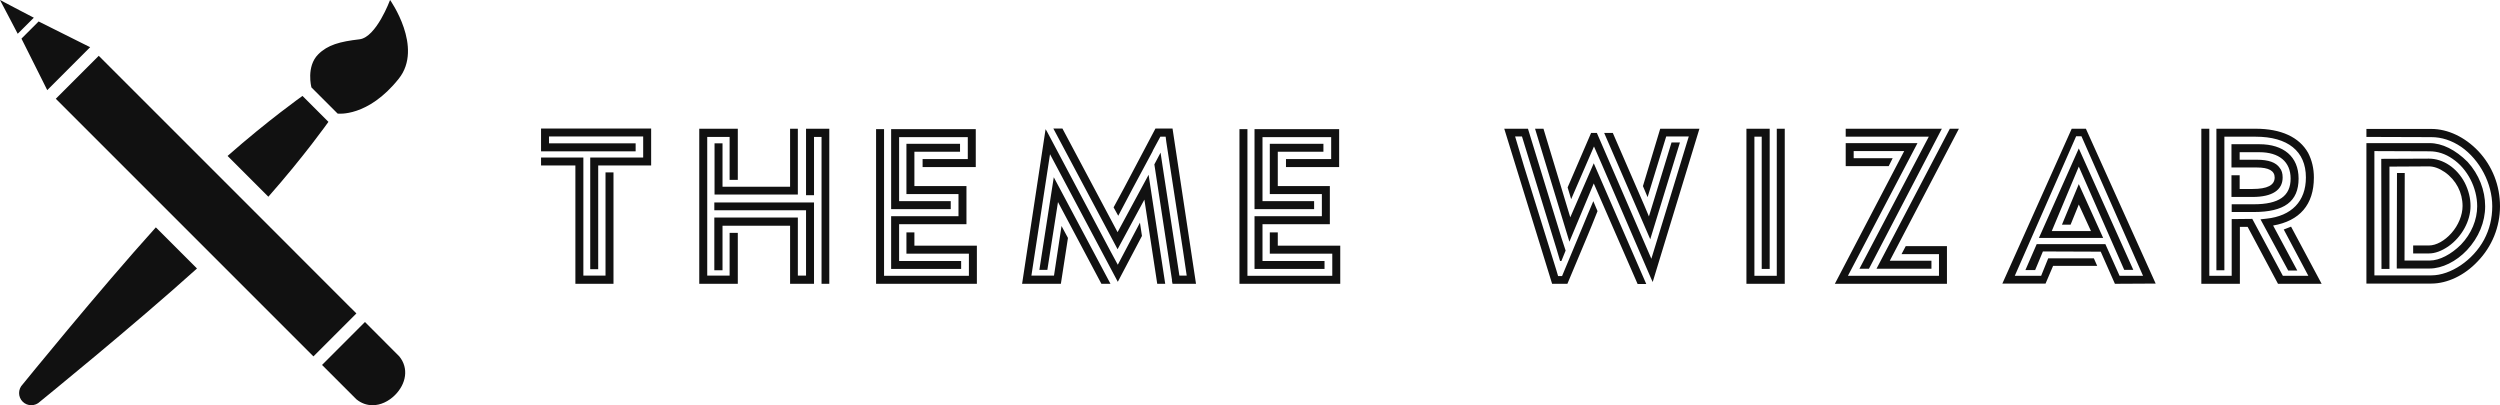 <svg viewBox="0 0 369.655 59.937" class="css-8aabad">
  <g xmlns="http://www.w3.org/2000/svg" fill="#111">
    <path d="M19.218 90.87c-.95.95-.96 2.49-.01 3.43.94.94 2.48.931 3.43-.02 0 0 18.46-14.98 30.98-26.271l-8.12-8.12c-11.3 12.521-26.28 30.981-26.28 30.981zm60.349-51.81-5.12-5.12s-6.779 4.79-14.79 11.85l8.051 8.05c7.069-8 11.859-14.78 11.859-14.78zm1.818-1.63s5.964.787 12.077-6.902C98.372 24.352 91.737 15 91.737 15s-2.72 7.377-6.039 7.764c-3.865.448-6.27 1.092-8.146 2.969-2.422 2.422-1.345 6.521-1.345 6.521l5.178 5.176zm6.533 42.28-1.141-1.14-8.47 8.479 6.78 6.78c.97.8 2.08 1.17 3.189 1.17 1.57 0 3.15-.73 4.44-2.01 2.189-2.2 2.77-5.28.84-7.63l-5.638-5.649zM83.958 75.75h-.011l-18.92-18.93-8.349-8.35-21.32-21.32-1.13-1.13-8.48 8.48 1.13 1.13 21.31 21.31 8.37 8.37 18.92 18.92 1.129 1.13 8.481-8.48zM20.288 25.26l3.02 6.03.75 1.51 8.47-8.48-1.51-.75-6.02-3.01-2.64-1.32-3.39 3.39zM18.798 17.14 14.728 15l2.14 4.07 1.36 2.6 3.18-3.17z" transform="translate(-11.034 -11.238) scale(.749)"/>
  </g>
  <path d="M87.272 23.29h7.83V20.18H81.178v1.015h12.809v1.18H80V19h16.28v5.47h-7.828V39.8h-1.18V23.29zm-2.194 1.18H80v-1.18h6.257v17.46h3.276V25.487h1.179v16.477h-5.634V24.47zm18.315-5.438h5.7V26.6h-1.212v-6.355h-3.309v20.507h3.309v-6.323h1.212v7.535h-5.7v-22.93zm2.26 2.162h1.18v6.42h9.99v-8.582h1.147v9.73h-12.317v-7.568zm15.822-.95h-1.113v8.616h-1.18v-9.828h3.44v22.93h-1.147V20.245zm-4.651 13.136h-9.991v6.584h-1.212v-7.796h12.35v8.583h1.211v-9.664h-13.561v-1.146h14.74v12.022h-3.537V33.38zm12.714-14.282h1.18v21.685h12.545v-3.275h-9.237v-3.145h1.179v1.965h9.238v5.635h-14.905V19.098zm2.227 0h12.514v5.601h-7.862V23.52h6.682v-3.243h-10.154v9.467h7.632v1.18h-8.812V19.097zm0 12.874h9.959v-3.276h-7.698V21.26h7.927v1.18h-6.748v5.076h7.698v5.635h-9.958v5.438h9.172v1.179h-10.352v-7.796zM155.748 19l9.5 17.852 3.963-7.337 1.9 12.448h1.18l-2.457-16.117-4.586 8.484L157.09 19h-1.343zm10.45 8.811-1.54 2.85.688 1.245 2.162-4.095 2.883-5.372.098-.23 1.08-1.997h.787l.098.786 2.457 15.985.557 3.768h-1.08l-2.49-16.215-.295-1.966-.918 1.736 2.621 17.165h-.033l.099.492h3.472L173.372 19h-2.523zm-1.999 9.336-9.401-17.722-.197-.327-3.472 22.865h5.733l1.048-6.781-.688-1.278-.262-.491-1.114 7.338h-3.341l2.752-17.952 10.023 18.869 3.571-6.781-.262-1.736-.033-.23-3.276 6.224zm-7.763-7.272 6.42 12.088h1.343l-8.385-15.757-2.13 13.693h1.18zm26.832-10.777h1.18v21.685h12.546v-3.275h-9.238v-3.145h1.18v1.965h9.237v5.635h-14.905V19.098zm2.228 0h12.513v5.601h-7.861V23.52h6.682v-3.243h-10.155v9.467h7.633v1.18h-8.812V19.097zm0 12.874h9.958v-3.276h-7.698V21.26h7.928v1.18h-6.748v5.076h7.698v5.635h-9.959v5.438h9.172v1.179h-10.351v-7.796zm45.476 8.844h-.59l-.262-.884-4.783-15.364-1.31-4.39h1.016l5.11 16.642.524 1.769h.196l.623-1.54-.623-1.9-4.946-16.117h-3.505l7.076 22.93h2.26l2.98-7.108.623-1.507.852-2.129-.622-1.474-.885 2.097-.622 1.506zm-3.997-21.784 5.078 16.707 3.603-8.616 6.486 14.872h1.278l-7.764-17.853-3.472 7.993-3.964-13.103h-1.245zm16.641 10.122 2.752-8.975h3.341l-.295.95-3.341 10.94-1.9 6.192-8.058-18.606h-.852l-3.472 8.058.524 1.736 3.374-7.796 1.048 2.391 7.338 17.001.295.656 6.911-22.669h-5.798l-2.555 8.484zm.197 2.85-.688-1.638-4.652-10.711h-1.277l6.813 15.723 4.39-14.315h-1.245zm14.417-12.972h3.44v20.736h-1.18V20.212h-1.08v20.571h3.308v-21.75h1.18v22.93h-5.668v-22.93zm26.964 1.18L274.94 39.735h1.408l10.777-20.703H272.91v1.18h12.284zm-7.731 19.523h8.124v-1.18h-6.159l10.22-19.523h-1.342zm9.238-2.162v3.21h-13.464l10.286-19.621H272.91v3.406h6.355l.59-1.179h-5.766v-1.048h7.469l-10.253 19.622h16.575v-5.57h-6.093l-.622 1.18h5.536zm12.78 2.359h1.44l1.147-2.752 8.55.033 2.096 4.75 6.028-.033-10.319-22.898h-2.096L296.073 41.93h6.388l1.114-2.62h6.519l-.492-1.115h-6.748l-1.048 2.588h-3.898l9.074-20.637h.786l9.106 20.637h-3.472l-2.096-4.684H301.15zm3.897-5.766 3.997-9.532 6.715 15.265h1.343l-8.058-17.951-5.897 13.234h9.5l-3.603-7.96-2.49 5.994h1.278l1.212-2.98 1.801 3.93h-5.798zm37.938 6.617h-3.767l-4.521-8.418-3.046.032v8.386h-3.309v-21.75h-1.18v22.93h5.7v-8.42h1.147l4.488 8.42h6.453l-4.52-8.452-1.081.426zm-7.797-20.571c4.75 0 7.436 2.129 7.436 6.027 0 3.538-2.129 5.7-5.83 6.093l-.885.098 4.095 7.567h1.343l-3.57-6.65c3.93-.688 6.027-3.079 6.027-7.108 0-1.343-.295-2.555-.852-3.636-1.31-2.326-3.996-3.57-7.764-3.57h-5.798v20.931h1.18V20.212h4.618zm-.262 11.137c4.488 0 6.617-1.54 6.617-4.946 0-3.243-2.227-5.078-5.798-5.078h-4.127v3.44h3.767c1.736 0 2.62.491 2.62 1.474 0 1.146-1.08 1.703-3.275 1.703h-1.9v-2.03h-1.212v3.21h3.112c2.915 0 4.455-1.016 4.455-2.883 0-.59-.131-1.048-.426-1.409-.557-.819-1.67-1.212-3.374-1.212h-2.555v-1.113h2.915c2.916 0 4.62 1.408 4.62 3.898 0 2.588-1.737 3.8-5.439 3.8h-3.275v1.146h3.275zm33.188-9.008c-1.966-2.064-4.488-3.276-6.945-3.276h-9.598v1.18l9.598.032c1.54 0 3.014.491 4.423 1.441 2.751 1.933 4.586 5.405 4.586 8.78 0 1.768-.393 3.406-1.212 4.946-1.638 3.046-4.947 5.274-7.797 5.274h-8.418V22.34l8.156.033c1.18 0 2.326.36 3.407 1.113 2.195 1.474 3.636 4.292 3.636 7.01 0 1.999-.852 4.062-2.391 5.668-1.442 1.44-3.178 2.358-4.619 2.358h-3.734l.032-12.94h-1.146l-.033 13.53v.59h4.881c1.802 0 3.898-1.016 5.503-2.72 1.736-1.867 2.686-4.16 2.686-6.486 0-2.358-.917-4.717-2.587-6.551-1.802-1.802-3.768-2.784-5.635-2.784h-9.336V41.93h9.598c2.359 0 4.914-1.212 6.847-3.276 2.129-2.195 3.308-5.11 3.308-8.157s-1.114-5.929-3.21-8.156zm-7.305 15.134c.917 0 1.867-.36 2.883-1.048 1.998-1.409 3.275-3.768 3.275-5.962 0-1.18-.294-2.326-.851-3.44-1.147-2.195-3.21-3.57-5.307-3.57l-7.043.032.033 16.28h1.18V24.635l5.83-.033c.753 0 1.54.295 2.358.852 1.671 1.179 2.621 3.013 2.621 5.012 0 1.343-.622 2.85-1.638 3.996s-2.26 1.835-3.341 1.835h-2.326v1.179h2.326z" fill="#111"/>
</svg>
